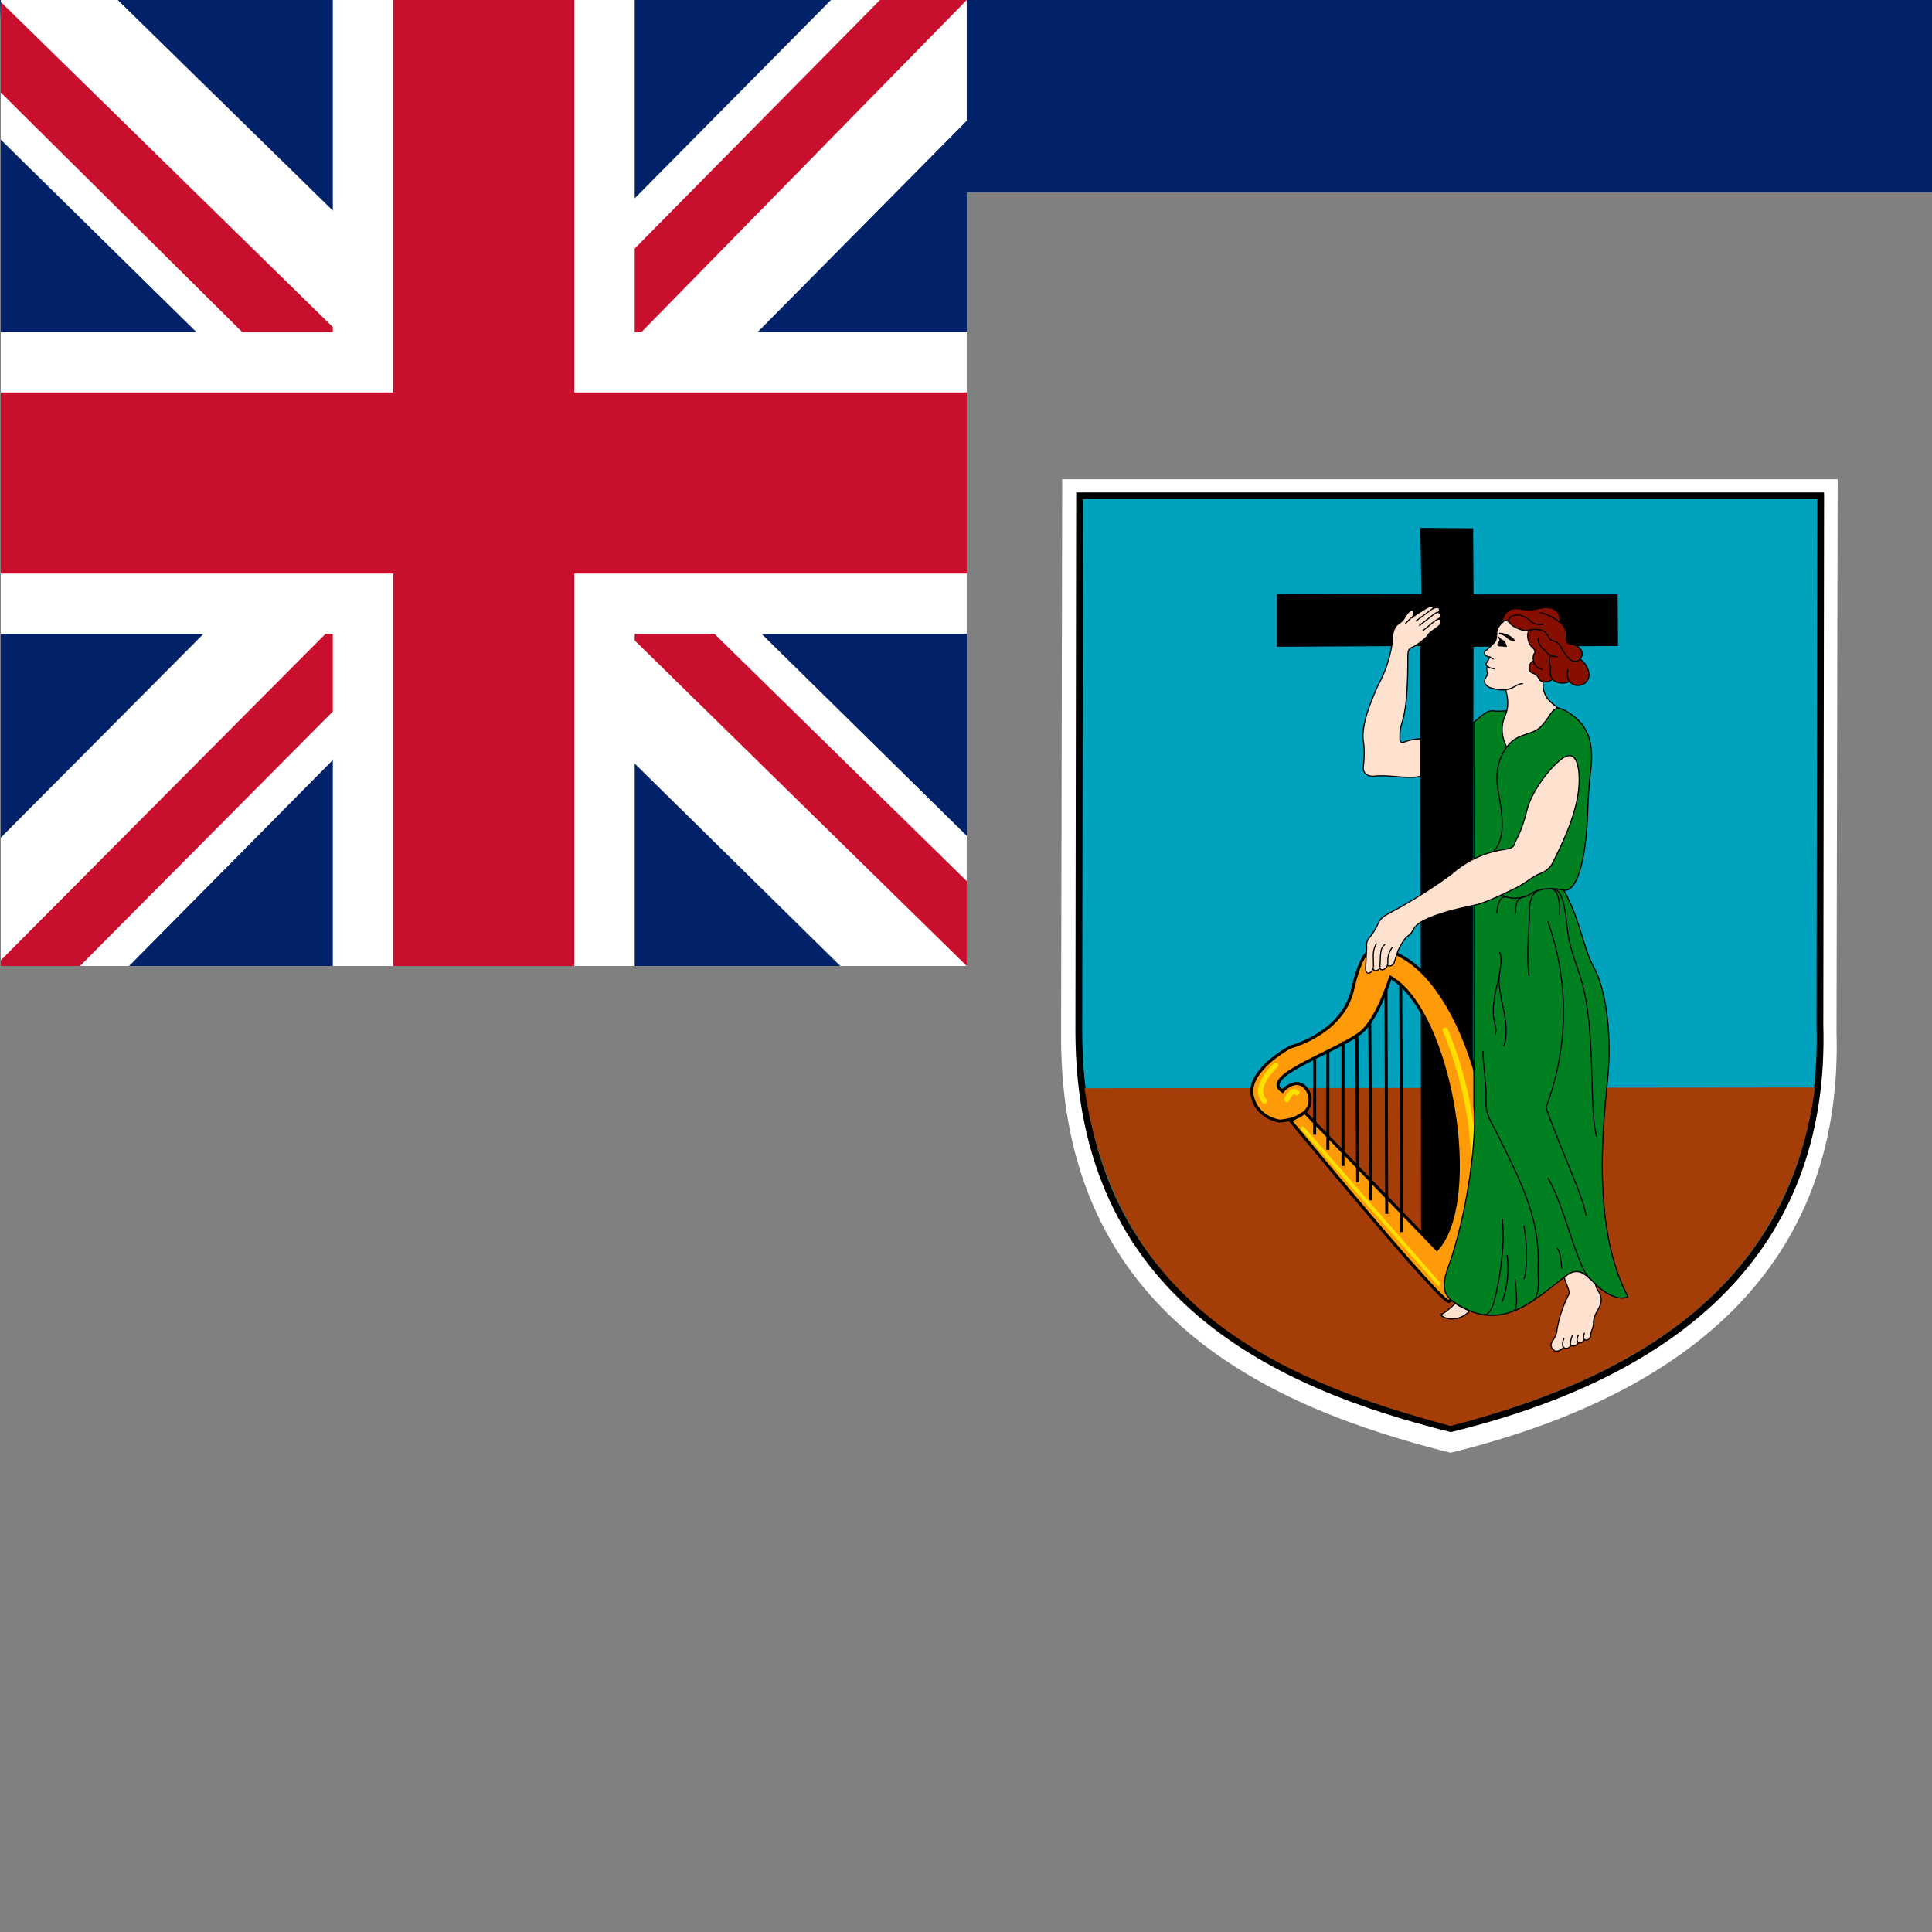 <svg xmlns="http://www.w3.org/2000/svg" id="flag-icons-ms" viewBox="0 0 512 512">
  <rect x="0" y="0" width="512" height="512" fill="#808080" stroke="none"/>
  <path id="rect950" fill="#012169" stroke-width=".6" d="M.2 0h512v51H2Store.2z" opacity="1" stop-opacity="1"/>
  <path id="path962" fill="#fff" stroke-width=".8" d="M281.6 127H487l-.3 146.3c1.7 58.7-35 95.2-102.3 111.7-47.9-12-103.1-36.5-103.2-110l.3-148z" opacity="1" stop-opacity="1"/>
  <path id="path964" fill="#00a2bd" stroke="#000" stroke-width="1.8" d="M286.1 131.4h196.4l-.2 140.2c1.6 56.3-33.4 91.2-97.8 107-45.8-11.4-98.6-35-98.6-105.4l.2-141.8z" opacity="1" stop-opacity="1"/>
  <path id="path966" fill="#a53d08" stroke-width=".8" d="M481 288.2c-7.2 53.7-48.6 77.2-96.6 89.7-42.4-11.4-88-29.6-97-89.5l193.6-.2z" opacity="1" stop-opacity="1"/>
  <path id="path968" fill="#000" stroke-width=".8" d="m376.7 157.5-.3-17.6 14 .1.1 17.5h38.2l.1 13.7-38.3.2-.3 161.4-13.6.1-.2-161.7-38 .2v-14z" opacity="1" stop-opacity="1"/>
  <path id="path970" fill="#ff9a08" fill-rule="evenodd" stroke="#000" stroke-width=".8" d="m345.8 294.8 35 36.3c12-13.3 3.6-63-12.3-72.1-1.9 5.9-5.1 13-8.6 15.2-7.6 5.2-26.1 11.2-20 15 1.5-1.9 5.2-3.7 7 .6 2 6.9-7.8 7.3-7.8 7.3s-6.2-.8-7.3-7c-1-6.4 9.3-12.2 10.1-12.6 1-.3 14.4-4 16.7-15.9 2.8-11.8 5.8-10 6.3-10.2 17.7 1.7 29.2 33.3 29.9 55.5.6 22.2-9 37-10.8 38-1.8.9-42-47.9-42-47.9l3.8-2.2z" opacity="1" stop-opacity="1"/>
  <path id="path972" fill="#ff9a08" stroke="#000" stroke-width=".8" d="m371.2 261 .3 65.5" opacity="1" stop-opacity="1"/>
  <path id="path974" fill="#ff9a08" stroke="#000" stroke-width=".8" d="m367.3 262.3.2 59.4" opacity="1" stop-opacity="1"/>
  <path id="path976" fill="#ff9a08" stroke="#000" stroke-width=".8" d="m363 270.9.3 47.2" opacity="1" stop-opacity="1"/>
  <path id="path978" fill="#ff9a08" stroke="#000" stroke-width=".8" d="m359.6 274.2.2 39.1" opacity="1" stop-opacity="1"/>
  <path id="path980" fill="#ff9a08" stroke="#000" stroke-width=".8" d="M355.9 276v33" opacity="1" stop-opacity="1"/>
  <path id="path982" fill="#ff9a08" stroke="#000" stroke-width=".8" d="M351.9 278.6v26.1" opacity="1" stop-opacity="1"/>
  <path id="path984" fill="#ff9a08" stroke="#000" stroke-width=".8" d="M348.4 280.7v20" opacity="1" stop-opacity="1"/>
  <path id="path986" fill="none" stroke="#ffdf00" stroke-linecap="round" stroke-width="1" d="m345.2 299 36 41.2" opacity="1" stop-opacity="1"/>
  <path id="path988" fill="none" stroke="#ffdf00" stroke-linecap="round" stroke-width="1.4" d="M383 273s16.3 35.7 1.2 65" opacity="1" stop-opacity="1"/>
  <path id="path990" fill="none" stroke="#ffdf00" stroke-linecap="round" stroke-width="1.4" d="M341 291.4s1.2-3.1 2.7-1.8" opacity="1" stop-opacity="1"/>
  <path id="path992" fill="none" stroke="#ffdf00" stroke-linecap="round" stroke-width="1.4" d="M338.1 282.3s-6.5 5.8-3 9.5" opacity="1" stop-opacity="1"/>
  <path id="path998" fill="#008021" stroke="#000" stroke-width=".3" d="M390.6 191.4c2.4-2 3.7-3.3 5.2-3 1.5.2 3.5 0 5-.4a31 31 0 0 1 12-.4c1 .2 2.4.7 4.6 2.5 2.1 1.8 5.2 5 4.2 13.6s-.7 12.3-1.2 17.2c-.8 8.5-2.7 15.5-6 15 4.5 8 5 15 8 20.5s4.8 16.8 3.7 29c-1.2 12.3-4.4 39.7 5.3 58.2-1.6 1.1-5.5 0-9-3.7s-5-3.6-7.9-1.4c-8.7 6.7-17 14.8-29 6.7-2.8-1.8-3.7-4-1.6-9.7 5-14 7.5-33.4 6.7-42.4V191.4z" opacity="1" stop-opacity="1"/>
  <path id="path1000" fill="#ffe1cf" stroke="#000" stroke-width=".3" d="M399 182.8c.6 2 .9 4.5-.1 6.8s-1.3 5 .4 8.4c2.8-3.9 6.7-3 9-5.4 2.3-2.3 2.8-4.5 4.5-5-1.7-1.5-4.4-3-3.8-7.5.6-4.3 6.7-8 1.2-14.6a8.1 8.1 0 0 0-11-1.4 8 8 0 0 0-2.4 2.6c-.3.8.1 2.5-.7 3.5l-2 2c-.6.3-1 .8-.4 1.5.2.2.7.3 1.1.4a9 9 0 0 1-.8 1.5c-.3.3-.2.6.1 1-.4 1.3.4 1.5-.1 2.5-.5.9-1.2 2 .6 3 .6.3 3 .9 4.3.7z" opacity="1" stop-opacity="1"/>
  <path id="path1002" fill="#ffe1cf" stroke="#000" stroke-width=".3" d="M376.5 205.7c-3.2.9-8.4-.5-12.4 0-1.7.1-3-.8-2.8-2.5.2-1.7.4-4.4 0-6.8-.5-3.8 1.3-9 3.9-14.8A33 33 0 0 0 369 170c0-1.8.2-3.8 1.8-4.8 1.2-.8 1.4-1.5 1.8-2.1 1-1.5 2-1.8 2-1 .1.5 0 1-.5 1.7 1-.9 2.8-1.9 3.2-2.2.4-.2 2.4-1.7 2.5-.3.8-.4 1.4-.4 1.6 0 .2.5 0 .7-.3 1 .5 0 1.2 1 0 1.8.7-.2 1.3.8.2 1.8-1.1.9-2.4 1.6-2.8 2.3-.4.8-3.1 2.9-4.2 3.3-1.1.5-1.2 1.1-1.2 2.7 0 17.8-2.1 16.4-2.1 20.6 0 1.2-.2 2.2 1 1.9 1-.4 2.8-.9 4.5-.9v10z" opacity="1" stop-opacity="1"/>
  <path id="path1004" fill="#ffe1cf" stroke="#000" stroke-width=".3" d="M377.2 244c5.2-2.6 11.2-3.5 14.3-4.3 3-.8 8-3.3 10.5-4.5 2.4-1.3 4.4-3 5.7-3.5 1.4-.5 3-1.4 3.8-3.1 4.5-8.8 7-15.8 7-22 0-4-1-8.5-5-5.2-3.7 3-7.7 8.9-8.8 13.1-1.6 6.5-3 7.9-3.3 9.1-.4 1.3-1.7 1.3-3.2 1.6a26.7 26.7 0 0 0-13.5 6.4 136 136 0 0 1-14.3 9.2c-3.7 2-4.4 2.3-5.2 4a16 16 0 0 1-2.3 3.7 3 3 0 0 0-.7 2.5l-.3 5.4c0 1.1.2 1.4.7 1.5.4 0 1-.2 1.3-1.6-.2 1.4 1.7 1 1.8 0 0 1.4 2 .5 2-.8 0 1 1.6.3 1.7-.2l1.1-3.4c.7-1.3 1.4-3 2.8-4 1.5-1 .8-2.3 3.9-3.9z" opacity="1" stop-opacity="1"/>
  <path id="path1006" fill="#ffe1cf" stroke="#000" stroke-width=".3" d="m414.5 338.5 1.3 3.6c.2.9-.2 1.1-.4 1.6a32.8 32.8 0 0 0-2.8 8.8c0 1.2-1 2.5-1.3 3.2-.5.8-.3 1.5.7 2.3.5.3 2-.2 2.3-1 .5.6 1.6.4 2-.5.6.5 1.4.2 2-.7.5.4 1.3-.3 1.6-.8.8.4 1.6 0 1.7-1.7l.4-1.2c.2-.4.3-1.1.3-1.7 0-.7.4-2 .9-2.8.5-1 1.5-2.5 1-4-.3-1.4-.9-1.3-1.4-3.3-1.3-1.3-3-3.2-4.8-3.3-1.8-.1-2.8 1.1-3.5 1.5z" opacity="1" stop-opacity="1"/>
  <path id="path1008" fill="#ffe1cf" stroke="#000" stroke-width=".3" d="M381.7 348.4c1.6 1.6 5.3 1.7 7.8-1-1-.4-3-1.3-3.8-2-1.3 1.2-2.8 2.6-4 3z" opacity="1" stop-opacity="1"/>
  <path id="path1012" fill="#870f00" stroke="#000" stroke-width=".3" d="M398 165c.7-4 3.6-4 5.4-3.5.8.1 2.6.3 4.3-.2 3.5-.9 6 .3 5.7 3.6 1 .7 1.9 2.3 1.7 3.7-.2 1.4.1 2 1.4 2.1 1.3.2 4 1.8 2.2 4 1.7 1 3 3.7 2.1 5.4-.9 1.8-3.7 2.1-4.8.5-1.3.6-3.4.7-4.6-.6-.9 1-3 .9-3.5 0-.4-1-1-1.4-1.9-1.7-1-.3-1-2.8.4-3.1-.2-.8-.1-1.6.2-2 .4-.4.1-1.2-.7-1.8-.8-.7-1.5-3-.7-4.4-1.4.5-4.4-.9-5-1.8-.7-1-1.6-1-2.1-.2z" opacity="1" stop-opacity="1"/>
  <path id="path1014" fill="none" stroke="#000" stroke-width=".3" d="M399 182.8c2.2-.3 3-1.7 4.6-1.6" opacity="1" stop-opacity="1"/>
  <path id="path1016" fill="none" stroke="#000" stroke-width=".3" d="m394.1 176.5.6.4c.4.2 1 .3 1.4.3" opacity="1" stop-opacity="1"/>
  <path id="path1018" fill="none" stroke="#000" stroke-width=".3" d="m394.8 174.1 1 .6" opacity="1" stop-opacity="1"/>
  <path id="path1020" fill="none" stroke="#000" stroke-width=".3" d="M400 165c-1.3-1.2 2.3-3.8 6-.1.7.6 2.5.7 3 .5" opacity="1" stop-opacity="1"/>
  <path id="path1022" fill="none" stroke="#000" stroke-width=".3" d="M405.2 167c1.7-.4 4.3-.4 5 1.5.8 2 2.3.7 3.5 3 1.2 2.4 3.2 5 5 3.2" opacity="1" stop-opacity="1"/>
  <path id="path1024" fill="none" stroke="#000" stroke-width=".3" d="M411.4 180a4 4 0 0 1-.4-3.3c-.7-.8-.4-2.4 0-3.2" opacity="1" stop-opacity="1"/>
  <path id="path1026" fill="none" stroke="#000" stroke-width=".3" d="M406.4 175.2c0 .7 1 2 2.4 2.2" opacity="1" stop-opacity="1"/>
  <path id="path1028" fill="none" stroke="#000" stroke-width=".3" d="M416 180.6c-.8-1-.7-2-.5-3.2" opacity="1" stop-opacity="1"/>
  <path id="path1030" fill="none" stroke="#000" stroke-width=".3" d="M407.6 169.1c0 1 .5 2.4 1.6 3 .3.5 1.4 2.1 3.7 1.9" opacity="1" stop-opacity="1"/>
  <path id="path1032" fill="none" stroke="#000" stroke-width=".3" d="M413.4 165a11 11 0 0 0-5.3-2.6" opacity="1" stop-opacity="1"/>
  <path id="path1034" fill="none" stroke="#000" stroke-width=".3" d="M399.3 198c-2 2.7-3.2 6.4-2.3 11.6 1 5.1 2.4 12.8-1.4 16.2" opacity="1" stop-opacity="1"/>
  <path id="path1036" fill="none" stroke="#000" stroke-width=".3" d="M414.3 235.9c-2.6-.6-6.4-.6-8.5.9a8.2 8.2 0 0 1-7.9.4" opacity="1" stop-opacity="1"/>
  <path id="path1038" fill="none" stroke="#000" stroke-width=".3" d="M408.7 235.7c-2.3.4-3.4 2-3.4 6.3 0 4.2-.9 10.5-.1 16.6" opacity="1" stop-opacity="1"/>
  <path id="path1040" fill="none" stroke="#000" stroke-width=".3" d="M404.5 237.5c-1.5.4-3 .4-2.8 4.5" opacity="1" stop-opacity="1"/>
  <path id="path1042" fill="none" stroke="#000" stroke-width=".3" d="M396.7 242c0-2.4 1-4.7 2.6-4.3" opacity="1" stop-opacity="1"/>
  <path id="path1044" fill="none" stroke="#000" stroke-width=".3" d="M413.3 242.5c.2-5.4-1-7-2.7-7 2.2.1 3.7.4 4.6 9.4.7 6.6 2.1 9 3.7 14.3 4.2 13.6 2.1 34.6 4.2 42" opacity="1" stop-opacity="1"/>
  <path id="path1046" fill="none" stroke="#000" stroke-width=".3" d="M410.2 244.2a71.6 71.6 0 0 1-.5 49.3c4.8 13.4 9.7 23.1 10.6 28.6" opacity="1" stop-opacity="1"/>
  <path id="path1048" fill="none" stroke="#000" stroke-width=".3" d="M396.3 274.1c.8-2.8-2-3.2.5-13.3 1-4.4 1.3-7 .6-8.5" opacity="1" stop-opacity="1"/>
  <path id="path1050" fill="none" stroke="#000" stroke-width=".3" d="M397.4 258.3c-1 4.5 3.3 13 1.1 19" opacity="1" stop-opacity="1"/>
  <path id="path1052" fill="none" stroke="#000" stroke-width=".3" d="M393 278.5c0 4 1 9 .8 13-.2 3.9 1.4 5.7 3.2 9.4 6.7 13.4 11.3 23 10.6 35.5 0 2.3.7 7.2-1.7 8.6" opacity="1" stop-opacity="1"/>
  <path id="path1054" fill="none" stroke="#000" stroke-width=".3" d="M393.3 348.4c.7 0 1.4-.3 2.3-2.4.8-2 3.6-14.5 2.5-23" opacity="1" stop-opacity="1"/>
  <path id="path1056" fill="none" stroke="#000" stroke-width=".3" d="M399.4 332.6a27 27 0 0 1-1.3 12.4" opacity="1" stop-opacity="1"/>
  <path id="path1058" fill="none" stroke="#000" stroke-width=".3" d="M403.8 324.7c1 5.6 1 10.7.1 14.3" opacity="1" stop-opacity="1"/>
  <path id="path1060" fill="none" stroke="#000" stroke-width=".3" d="M401.5 339c.1 2.3 1.2 8-.6 8.5" opacity="1" stop-opacity="1"/>
  <path id="path1062" fill="none" stroke="#000" stroke-width=".3" d="M410.2 312.2c4.2 6.7 7.6 23.2 11.1 26.7" opacity="1" stop-opacity="1"/>
  <path id="path1064" fill="none" stroke="#000" stroke-width=".3" d="M413.9 336.2c-.2-1.8-.3-4.4-1.3-5.5" opacity="1" stop-opacity="1"/>
  <path id="path1066" fill="none" stroke="#000" stroke-width=".3" d="M367.8 255.5c0-1.3-.2-2.5 1.2-4.5" opacity="1" stop-opacity="1"/>
  <path id="path1068" fill="none" stroke="#000" stroke-width=".3" d="M365.7 256.2c.2-4.4.1-4.8 1.4-6" opacity="1" stop-opacity="1"/>
  <path id="path1070" fill="none" stroke="#000" stroke-width=".3" d="M364 256.3c0-3.1-.4-4.2.8-6.3" opacity="1" stop-opacity="1"/>
  <path id="path1072" fill="none" stroke="#000" stroke-width=".3" d="m379.8 161.2-4.6 3.4" opacity="1" stop-opacity="1"/>
  <path id="path1074" fill="none" stroke="#000" stroke-width=".3" d="M381 162.2c-.5.1-2 1.4-4.9 3.6" opacity="1" stop-opacity="1"/>
  <path id="path1076" fill="none" stroke="#000" stroke-width=".3" d="M381.2 164c-1 .4-2.6 2-4.2 3.2" opacity="1" stop-opacity="1"/>
  <path id="path1078" fill="none" stroke="#000" stroke-width=".3" d="m374 163.7-1.6 1.6" opacity="1" stop-opacity="1"/>
  <path id="path1080" fill="none" stroke="#000" stroke-width=".3" d="M414.3 357c-.3-.3-.3-1.3.2-2.4" opacity="1" stop-opacity="1"/>
  <path id="path1082" fill="none" stroke="#000" stroke-width=".3" d="M416.3 356.5c-.3-.3 0-1.7.4-2.6" opacity="1" stop-opacity="1"/>
  <path id="path1084" fill="none" stroke="#000" stroke-width=".3" d="M418.3 355.8c-.4-.2-.5-1 0-2" opacity="1" stop-opacity="1"/>
  <path id="path1086" fill="none" stroke="#000" stroke-width=".3" d="M419.9 355c-.3 0-.4-.5 0-1.8" opacity="1" stop-opacity="1"/>
  <path id="path1090" fill="#000" stroke="none" stroke-width=".3" d="M397.2 168.7c.8 1 1.7 1 1.8 1.7l.4 1h-.6l-1.4-.1c-.4 0-.9-.5-.6-.6.3 0 .3-.1.2-.3l.3-.6c.2-.1 0 0 0-.4-.2-.3-.3-1-.1-.7z" opacity="1" stop-opacity="1"/>
  <path id="path1092" fill="#000" stroke="none" stroke-width=".3" d="M397.7 167.7a6 6 0 0 1 3.4 1.5c.7.8.1.6-.2.6-.4 0-1-.2-1.4-.6-.3-.4-1.4-1-2-1.1-.2-.1-.5-.5.2-.4z" opacity="1" stop-opacity="1"/>
  <path id="path2758" fill="#012169" stroke-width=".5" d="M.2 0h256v256H.2z" opacity="1" stop-opacity="1"/>
  <path id="path2760" fill="#FFF" stroke-width=".5" d="M256.2 0v32l-95 96 95 93.5V256h-33.5l-95.5-94-93 94H.2v-34l93-93.5L.2 37V0h31l96 94 93-94z" opacity="1" stop-opacity="1"/>
  <path id="path2762" fill="#C8102E" stroke-width=".5" d="m92.2 162 5.5 17-76.5 77H.2v-1.5zm62-6 27 4 75 73.5V256zm102-156-96 98-2-22 75-76zM.2.5 96.7 95l-29.5-4-67-66.5z" opacity="1" stop-opacity="1"/>
  <path id="path2764" fill="#FFF" stroke-width=".5" d="M88.2 0v256h80V0zM.2 88v80h256V88z" opacity="1" stop-opacity="1"/>
  <path id="path2766" fill="#C8102E" stroke-width=".5" d="M.2 104v48h256v-48zm104-104v256h48V0z" opacity="1" stop-opacity="1"/>
</svg>
